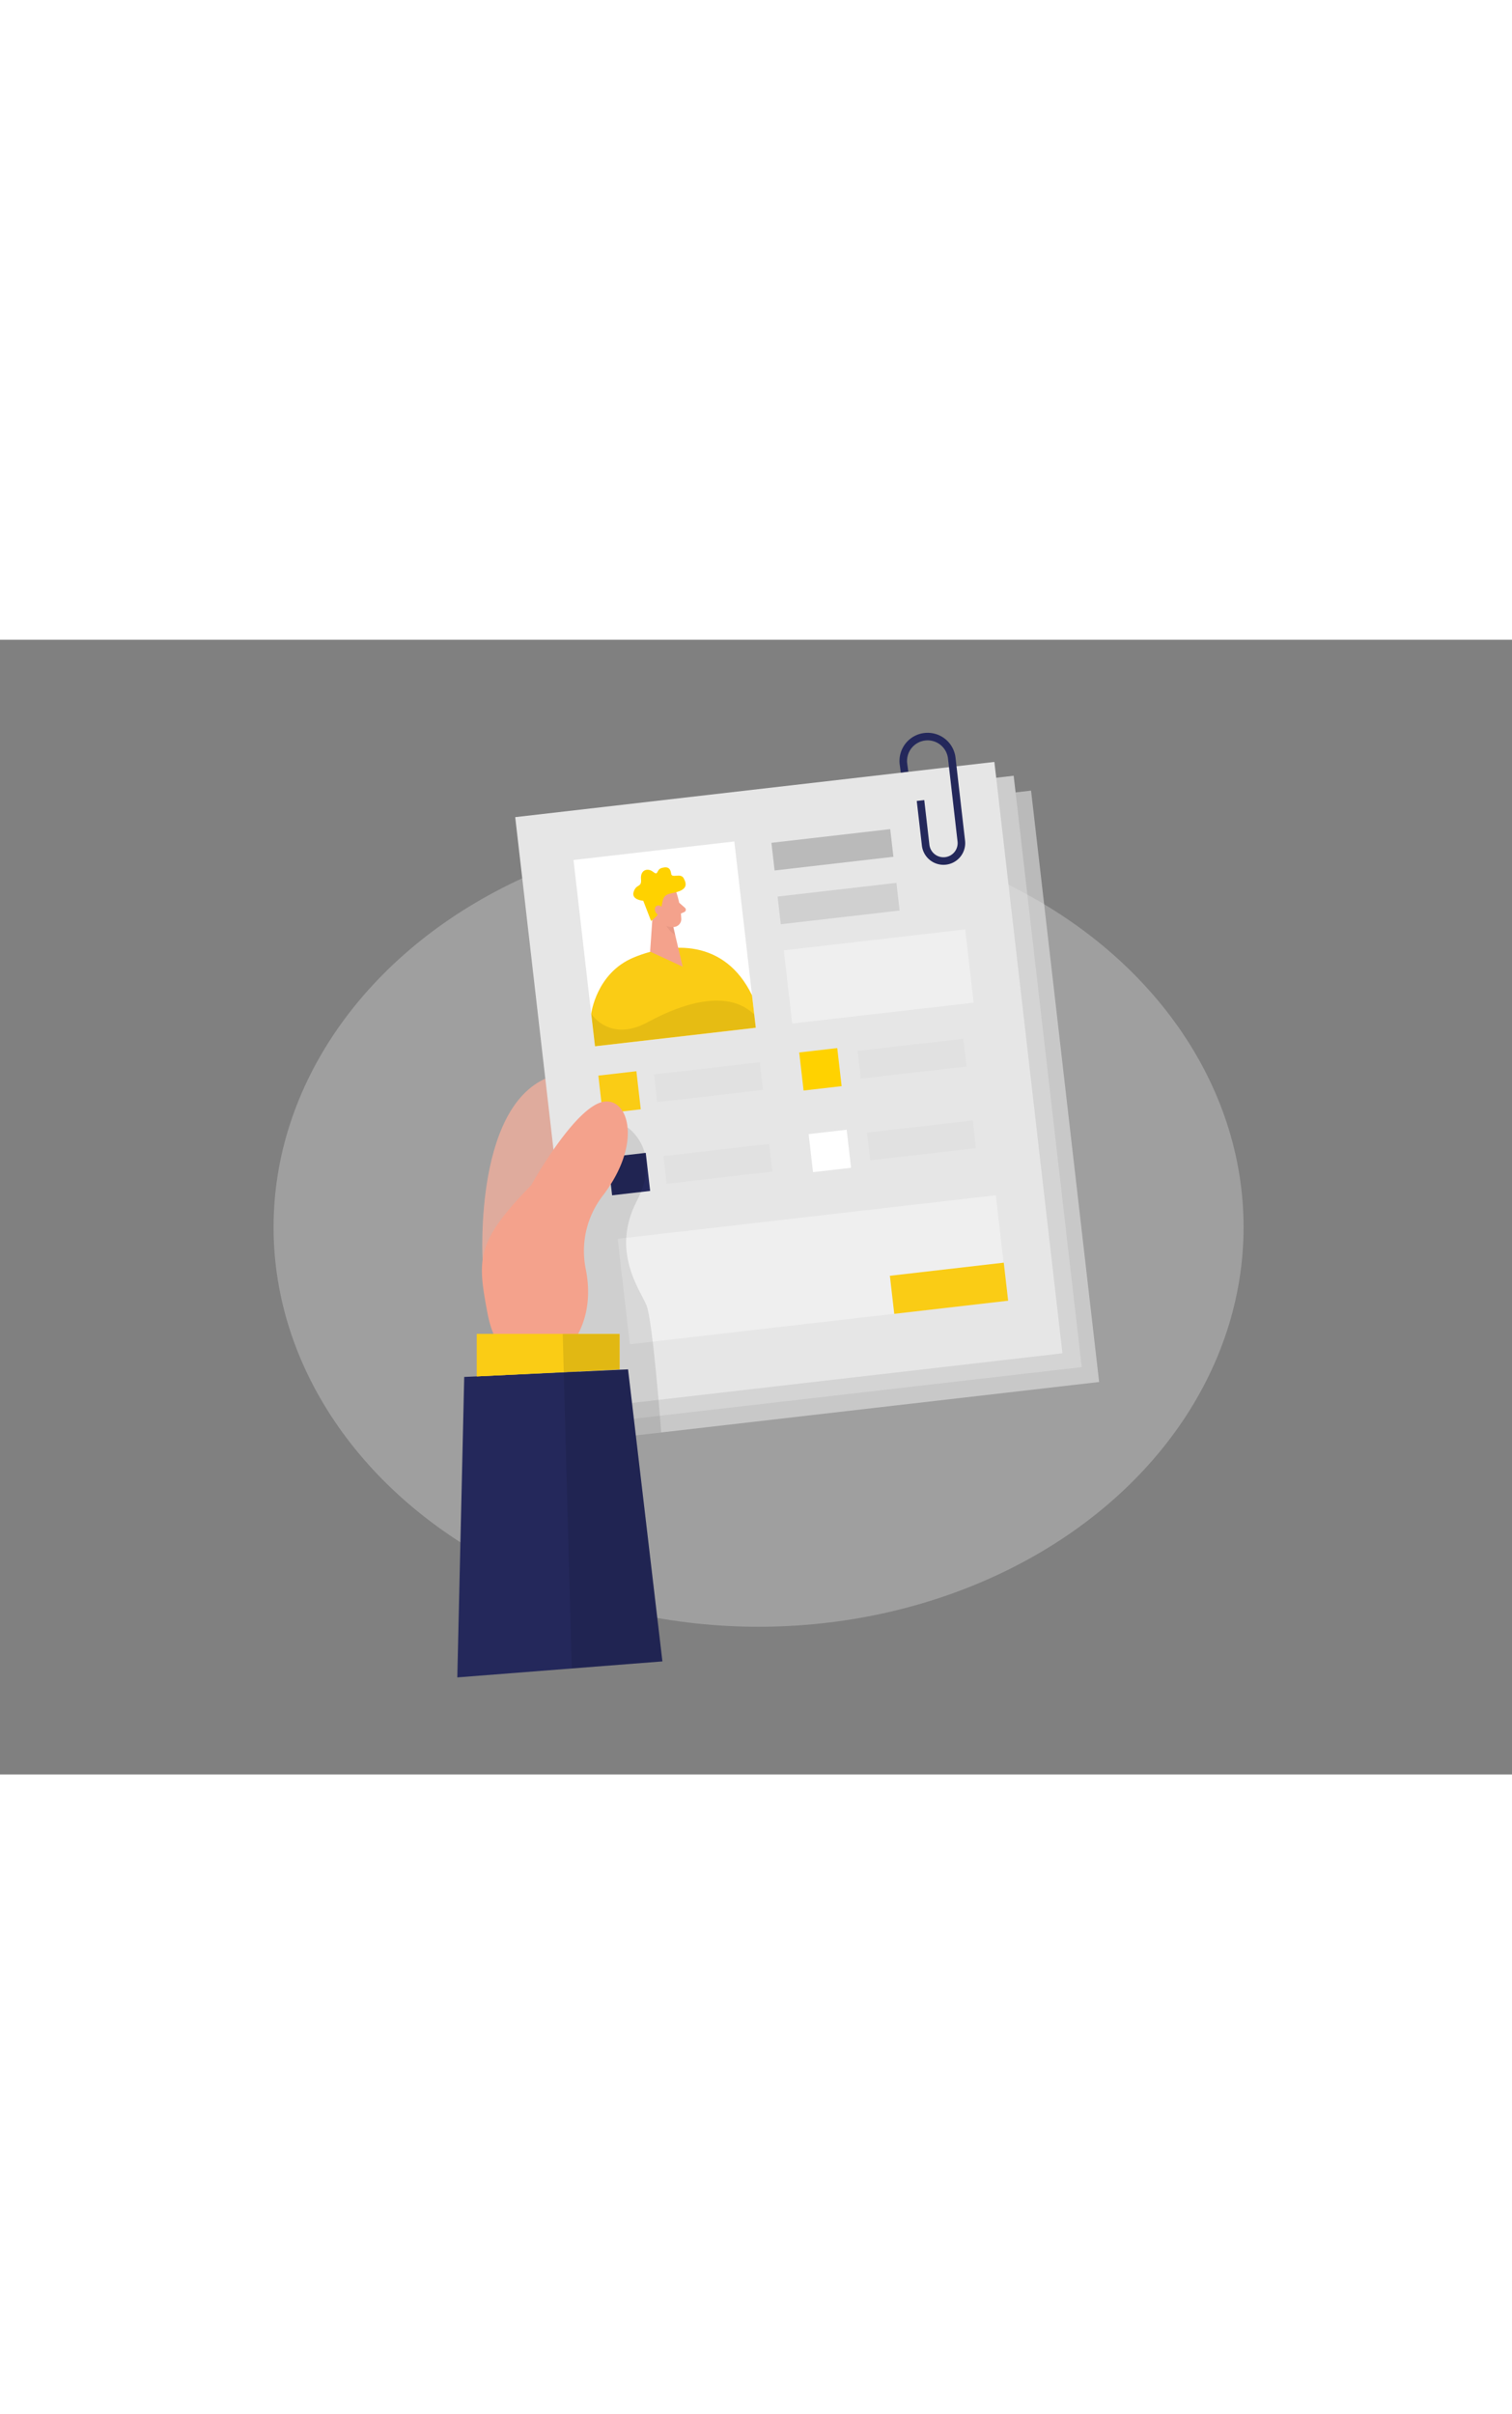 <svg id="Layer_1" data-name="Layer 1" xmlns="http://www.w3.org/2000/svg" viewBox="0 0 400 300" data-imageid="personal-data-two-color-9c5ea" imageName="Personal data" class="illustrations_image" style="width: 188px;"><rect x="0" y="0" width="400" height="300" fill="#808080" stroke="none"/><path d="M127.68,163.89s-2.49-42.85,19.17-48.78,50.61,54.57-.17,75.92Z" fill="#f4a28c"/><path d="M127.68,163.89s-2.49-42.85,19.17-48.78,50.61,54.57-.17,75.92Z" opacity="0.1"/><rect x="150.91" y="46.87" width="131.3" height="157.39" transform="translate(-12.95 25.61) rotate(-6.57)" fill="#bababa"/><rect x="149.99" y="42.73" width="127.6" height="157.39" transform="translate(-12.49 25.26) rotate(-6.57)" fill="#ccc"/><ellipse cx="200.68" cy="155.31" rx="128.31" ry="105.64" fill="#e6e6e6" opacity="0.3"/><rect x="144.89" y="39.07" width="127.6" height="157.39" transform="translate(-12.11 24.66) rotate(-6.57)" fill="#e6e6e6"/><rect x="154.42" y="55.61" width="42.83" height="49.58" transform="translate(-8.05 20.65) rotate(-6.57)" fill="#fff"/><path d="M156.41,98.88S157.72,88.11,167.65,84s24.07-4.9,31.3,10l1,8.59-42.54,4.9Z" fill="#facc15" class="target-color"/><polygon points="172.94 68.62 171.99 82.45 180.61 86.44 177.27 72.37 172.94 68.62" fill="#f4a28c"/><path d="M177.88,74.55a5,5,0,0,1-2.59-1.25,7.92,7.92,0,0,0,3.33,4.76Z" fill="#ce8172" opacity="0.31"/><path d="M179,67a26.33,26.33,0,0,1,1.24,6.91A2.12,2.12,0,0,1,178,75.94a4.71,4.71,0,0,1-4.37-2.62L171.61,70a3.79,3.79,0,0,1,.72-4.33C174.27,63.46,178.31,64.45,179,67Z" fill="#f4a28c"/><path d="M179.67,69.52l1.51,1.33A.67.67,0,0,1,181,72l-1.51.66Z" fill="#f4a28c"/><path d="M172.24,74.34,170.17,69s-3.25-.19-2.53-2.38,2.16-1,1.94-3.35,1.67-3.1,3.2-1.91.68-.61,2.37-1.06,2.23.27,2.41,1.57,2.51-.36,3.33,1.22S182,66.23,177.74,67,177,70.89,172.24,74.34Z" fill="#ffd200"/><path d="M175.41,71.48s-.39-1.58-1.56-1.18-.6,2.68,1.07,2.53Z" fill="#f4a28c"/><path d="M156.41,98.88s4.84,7.73,15,2.2,21.53-8.45,28.11-2l.4,3.46-42.54,4.9Z" opacity="0.08"/><rect x="204.4" y="51.84" width="31.64" height="7.36" transform="translate(-4.91 25.57) rotate(-6.57)" fill="#bababa"/><rect x="206.03" y="66.05" width="31.64" height="7.36" transform="translate(-6.52 25.85) rotate(-6.57)" fill="#bababa" opacity="0.5"/><rect x="173.36" y="113.29" width="28.15" height="7.36" transform="translate(-12.15 22.22) rotate(-6.57)" fill="#bababa" opacity="0.11"/><rect x="175.84" y="134.87" width="28.15" height="7.36" transform="translate(-14.61 22.65) rotate(-6.57)" fill="#bababa" opacity="0.11"/><rect x="227.22" y="107.08" width="28.15" height="7.36" transform="translate(-11.09 28.34) rotate(-6.57)" fill="#bababa" opacity="0.11"/><rect x="229.7" y="128.67" width="28.15" height="7.36" transform="translate(-13.54 28.77) rotate(-6.57)" fill="#bababa" opacity="0.11"/><rect x="208.31" y="79.27" width="48.31" height="19.49" transform="translate(-8.66 27.19) rotate(-6.57)" fill="#fff" opacity="0.36"/><rect x="164.69" y="152.53" width="100.69" height="28.06" transform="translate(-17.65 25.7) rotate(-6.57)" fill="#fff" opacity="0.36"/><rect x="158.84" y="114.62" width="10.13" height="10.13" transform="translate(-12.62 19.54) rotate(-6.57)" fill="#facc15" class="target-color"/><rect x="211.98" y="108.49" width="10.13" height="10.13" transform="translate(-11.57 25.59) rotate(-6.57)" fill="#ffd200"/><rect x="161.32" y="136.2" width="10.13" height="10.13" transform="translate(-15.07 19.97) rotate(-6.57)" fill="#24285b"/><rect x="214.47" y="130.08" width="10.13" height="10.13" transform="translate(-14.02 26.01) rotate(-6.57)" fill="#fff"/><rect x="235.9" y="166.38" width="30.33" height="10.13" transform="translate(-17.97 29.86) rotate(-6.57)" fill="#facc15" class="target-color"/><path d="M166,128.92s9.4,6.17,2.47,19.46.86,23.51,2.55,27.56,3.9,33.63,3.9,33.63l-15.32,1.82-7.91-30.9L155,149.35Z" opacity="0.1"/><path d="M239.3,35,239,32.77a6.45,6.45,0,0,1,5.66-7.13h0a6.43,6.43,0,0,1,7.13,5.65l2.52,21.92a4.74,4.74,0,0,1-4.17,5.26h0a4.75,4.75,0,0,1-5.26-4.17l-1.36-11.8" fill="none" stroke="#24285b" stroke-miterlimit="10" stroke-width="2"/><path d="M140.53,144.21s12-21.68,19.67-22.14c6.3-.37,9.55,11.48-.73,24.91a23.89,23.89,0,0,0-4.53,19.29c1.15,5.62,1.12,12.69-3.12,19.18-8.92,13.65-20.15,7-22.86-7.42S125.86,159.25,140.53,144.21Z" fill="#f4a28c"/><polygon points="166.15 192.9 175.24 270.11 120.98 274.34 122.81 194.9 166.15 192.9" fill="#24285b"/><polygon points="126.16 194.75 126.16 183.55 163.9 183.55 163.9 192.9 126.16 194.75" fill="#facc15" class="target-color"/><polygon points="126.16 194.75 126.16 183.55 163.9 183.55 163.9 192.9 126.16 194.75" fill="#facc15" class="target-color"/><polygon points="148.87 183.55 151.26 271.98 175.24 270.11 166.15 192.9 163.9 192.9 163.9 183.55 148.87 183.55" opacity="0.1"/></svg>